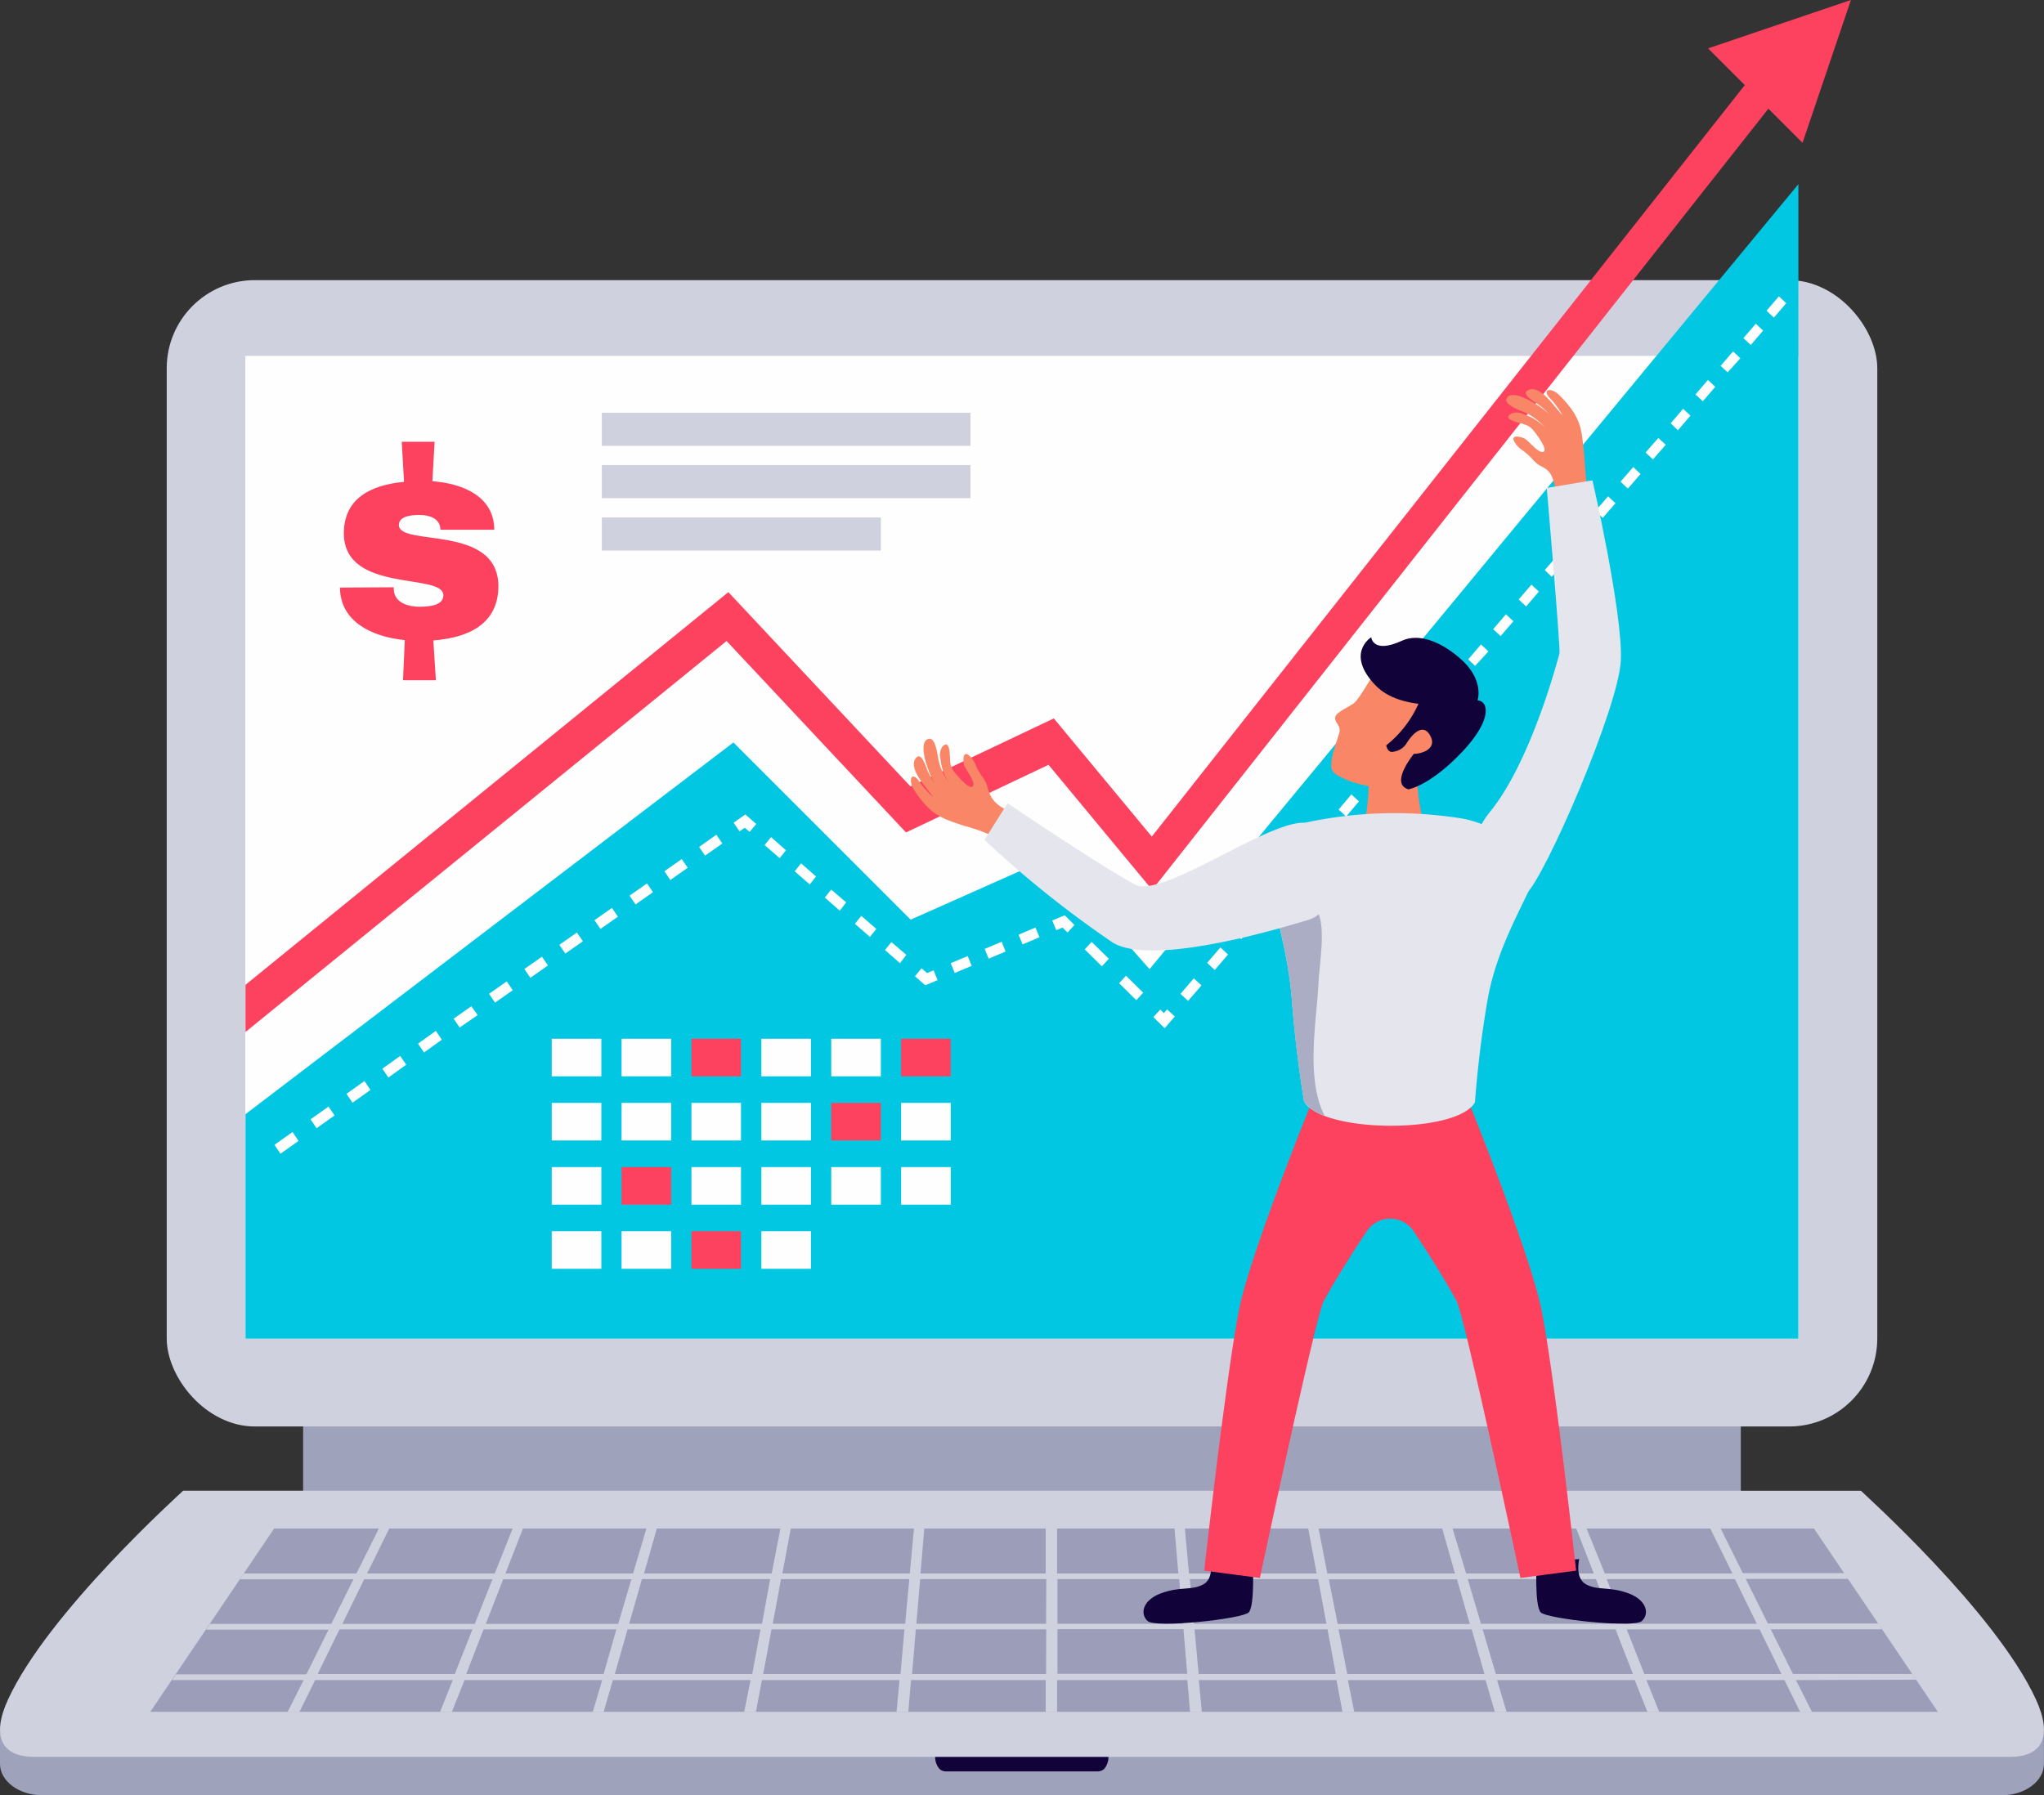 <svg id="Layer_1" data-name="Layer 1" xmlns="http://www.w3.org/2000/svg" viewBox="0 0 320.23 281.33"><rect x="0" y="0" width="320.23" height="281.33" fill="#333333" stroke="none"/><defs><style>.cls-1{fill:#9ea2ba;}.cls-2{fill:#d0d1de;}.cls-3{fill:#fefefe;}.cls-4{fill:#9c9eb9;}.cls-5{fill:#110239;}.cls-6{fill:#01c7e2;}.cls-7{fill:#fd425f;}.cls-8{fill:#fff;}.cls-9{fill:#f88667;}.cls-10{fill:#e5e6ed;}.cls-11{fill:#abadc4;}</style></defs><title>computer-growth</title><rect class="cls-1" x="47.49" y="200.92" width="225.24" height="33.07"/><rect class="cls-2" x="26.12" y="43.9" width="267.99" height="179.64" rx="13.81"/><rect class="cls-3" x="38.46" y="55.8" width="243.31" height="153.98"/><path class="cls-1" d="M190.43,321.17v4.91c0,2.72,3,4.92,6.61,4.92h307c3.65,0,6.61-2.2,6.61-4.92v-4.91Z" transform="translate(-190.43 -49.67)"/><path class="cls-2" d="M350.55,283.28H219.11c-.44.47-21.11,19-27.42,32.71-2.7,5.87-.93,9,4.09,9H505.31c5,0,6.79-3.09,4.09-9-6.31-13.74-27-32.24-27.42-32.71Z" transform="translate(-190.43 -49.67)"/><polygon class="cls-4" points="303.6 268.26 23.54 268.26 42.95 239.53 284.19 239.53 303.6 268.26"/><path class="cls-2" d="M490.62,312.89l-.6-.9H471.33l-3.48-7h17.46l-.61-.9H467.4l-3.48-7H480l-.6-.9H463.47L460,289.2h-1.62l3.47,7.05h-20L439,289.2h-1.62l2.75,7.05h-20L418,289.2h-1.62l2,7.05h-20l-1.37-7.05h-1.62l1.32,7.05h-20l-.65-7.05h-1.62l.6,7.05h-19V289.2h-1.78v7.05H334.64l.6-7.05h-1.62l-.65,7.05H313l1.32-7.05h-1.62l-1.37,7.05h-20l2-7.05H291.7l-2.09,7.05h-20l2.75-7.05h-1.62l-2.8,7.05h-20l3.47-7.05h-1.62l-3.52,7.05H228.61l-.6.9h17.8l-3.48,7h-19l-.61.9h19.19l-3.48,7H218l-.6.9H238l-2.51,5h1.84l2.47-5h21.57l-2,5h1.84l2-5h21.57l-1.49,5H285l1.45-5h21.57l-1,5h1.83l.95-5h21.56l-.47,5h1.84l.43-5h21.1v5h1.78v-5h20.41l.43,5h1.84l-.47-5h21.56l.95,5h1.84l-1-5h21.57l1.46,5h1.84l-1.5-5h21.57l2,5h1.84l-2-5H470l2.47,5h1.84l-2.51-5ZM269.26,297.15h20.09l-2.07,7H266.54Zm-21.77,0h20.09l-2.77,7H244.06ZM261.68,312H240.2l3.42-7h20.83ZM285,312H263.47l2.72-7H287Zm23.28,0H286.75l2-7h20.83Zm1.53-7.87H289l2-7h20.09ZM331.51,312H310l1.3-7h20.83Zm.73-7.87H311.49l1.3-7h20.1ZM354.32,312h-21l.59-7h20.43Zm0-7.87H334l.59-7h19.76Zm1.78-7h19.07l.59,7H356.1Zm0,14.84v-7h19.74l.59,7Zm106.14-14.84,3.43,7H444.92l-2.77-7Zm-21.77,0,2.72,7H422.45l-2.07-7Zm-63.63,0h20.1l1.3,7H377.49ZM378.22,312l-.64-7h20.83l1.3,7Zm20.39-14.84H418.7l2,7H400ZM401.5,312l-1.36-7H421l2,7Zm23.28,0-2.07-7h20.83l2.72,7Zm23.27,0-2.77-7h20.83l3.42,7Z" transform="translate(-190.43 -49.67)"/><path class="cls-5" d="M350.55,325H336.94a2.85,2.85,0,0,0,.68,1.88,1.52,1.52,0,0,0,1,.38h23.79a1.51,1.51,0,0,0,1-.38,2.85,2.85,0,0,0,.68-1.88Z" transform="translate(-190.43 -49.67)"/><rect class="cls-3" x="38.46" y="55.81" width="243.29" height="153.97"/><polygon class="cls-6" points="164.62 134.35 142.67 144.12 114.9 116.35 38.46 174.6 38.46 209.78 281.75 209.78 281.75 28.86 180.1 151.87 164.62 134.35"/><rect class="cls-3" x="86.44" y="162.78" width="7.77" height="5.89"/><rect class="cls-3" x="97.38" y="162.78" width="7.77" height="5.89"/><rect class="cls-7" x="108.33" y="162.78" width="7.76" height="5.89"/><rect class="cls-3" x="119.28" y="162.78" width="7.77" height="5.89"/><rect class="cls-3" x="130.23" y="162.78" width="7.77" height="5.89"/><rect class="cls-7" x="141.18" y="162.78" width="7.77" height="5.89"/><rect class="cls-3" x="86.44" y="172.83" width="7.77" height="5.89"/><rect class="cls-3" x="97.38" y="172.83" width="7.77" height="5.89"/><rect class="cls-3" x="108.33" y="172.83" width="7.76" height="5.89"/><rect class="cls-3" x="119.28" y="172.83" width="7.77" height="5.89"/><rect class="cls-7" x="130.23" y="172.83" width="7.77" height="5.89"/><rect class="cls-3" x="141.18" y="172.83" width="7.77" height="5.89"/><rect class="cls-3" x="86.44" y="182.89" width="7.77" height="5.89"/><rect class="cls-7" x="97.38" y="182.89" width="7.77" height="5.89"/><rect class="cls-3" x="108.33" y="182.89" width="7.76" height="5.89"/><rect class="cls-3" x="119.28" y="182.89" width="7.77" height="5.89"/><rect class="cls-3" x="130.23" y="182.89" width="7.77" height="5.89"/><rect class="cls-3" x="141.18" y="182.89" width="7.77" height="5.89"/><rect class="cls-3" x="86.44" y="192.94" width="7.77" height="5.89"/><rect class="cls-3" x="97.38" y="192.94" width="7.77" height="5.89"/><rect class="cls-7" x="108.33" y="192.94" width="7.76" height="5.89"/><rect class="cls-3" x="119.28" y="192.94" width="7.77" height="5.89"/><polygon class="cls-8" points="167.25 146.13 166.47 145.36 165.48 145.77 164.86 144.25 166.8 143.43 168.34 144.95 167.25 146.13"/><path class="cls-8" d="M340,202.14l-.62-1.54,2.66-1.11.63,1.53Zm5.32-2.24-.62-1.53,2.66-1.12.62,1.53Zm5.31-2.24-.62-1.52,2.65-1.12.62,1.53Z" transform="translate(-190.43 -49.67)"/><polygon class="cls-8" points="144.96 154.4 143.35 152.99 144.38 151.74 145.24 152.49 146.27 152.06 146.89 153.59 144.96 154.4"/><path class="cls-8" d="M331.43,200.61l-2.35-2.06,1-1.25,2.35,2Zm-4.71-4.12-2.35-2.05,1-1.25,2.35,2.05ZM322,192.38l-2.35-2.06,1-1.24,2.35,2Zm-4.71-4.11-2.36-2.06,1-1.25,2.35,2.06Zm-4.71-4.12-2.36-2.05,1-1.25,2.35,2.06Z" transform="translate(-190.43 -49.67)"/><polygon class="cls-8" points="117.44 130.37 116.68 129.71 115.86 130.28 114.94 128.92 116.77 127.63 118.48 129.13 117.44 130.37"/><path class="cls-8" d="M234.37,230.47l-.94-1.4,2.83-2,.94,1.39Zm5.66-4-.95-1.39,2.82-2,.94,1.39Zm5.63-4-.95-1.39,2.82-2,.94,1.39Zm5.61-3.94-.94-1.39,2.8-2,.94,1.38Zm5.59-3.93-.94-1.38,2.79-2,.94,1.38Zm5.58-3.91-.94-1.39,2.77-1.94,1,1.38Zm5.55-3.9-.94-1.38,2.77-1.95.94,1.38Zm5.53-3.89-.94-1.38,2.76-1.93.94,1.37ZM279,199.1l-.93-1.37,2.74-1.93.94,1.37Zm5.5-3.86-.94-1.37,2.74-1.92.94,1.37ZM290,191.4l-.94-1.37,2.73-1.92.94,1.37Zm5.45-3.83-.93-1.37,2.72-1.91.93,1.37Zm5.44-3.82-.93-1.36,2.7-1.91.94,1.37Z" transform="translate(-190.43 -49.67)"/><path class="cls-8" d="M376.57,206.52l-1.19-1.11,2.08-2.43,1.2,1.11Zm4.17-4.85-1.19-1.11,2.08-2.42,1.19,1.11Zm4.15-4.84-1.19-1.11,2.07-2.41,1.19,1.11ZM389,192l-1.19-1.11,2.07-2.4,1.18,1.1Zm4.12-4.81L392,186.1l2.06-2.4,1.18,1.11Zm4.11-4.79-1.18-1.1,2.05-2.38,1.18,1.1Zm4.1-4.77-1.18-1.1,2-2.37,1.18,1.09Zm4.08-4.75-1.18-1.1,2-2.37,1.17,1.1Zm4.07-4.74-1.18-1.09,2-2.36,1.17,1.09Zm4.05-4.72-1.18-1.09,2-2.36,1.18,1.09Zm4-4.7-1.18-1.09,2-2.35,1.17,1.09Zm4-4.69L420.45,153l2-2.34,1.17,1.09Zm4-4.68-1.17-1.08,2-2.33,1.17,1.08Zm4-4.65-1.17-1.09,2-2.32,1.17,1.08Zm4-4.64L432.45,139l2-2.31,1.16,1.09Zm4-4.63-1.16-1.08,2-2.3,1.16,1.08Zm4-4.6-1.16-1.09,2-2.29,1.16,1.08Zm3.94-4.6-1.16-1.08,2-2.29,1.15,1.08Zm3.93-4.57-1.16-1.08,2-2.28,1.16,1.07Zm3.91-4.57L452.17,116l1.95-2.27,1.15,1.07Zm3.9-4.54-1.15-1.07,1.95-2.27,1.15,1.07Zm3.89-4.53L460,107l1.94-2.26,1.15,1.07Zm3.62-4.29-1.15-1.08,1.94-2.25,1.15,1.07Zm3.62-4.29-1.15-1.08,1.94-2.25,1.15,1.07Z" transform="translate(-190.43 -49.67)"/><polygon class="cls-8" points="182.47 161.13 180.7 159.39 181.78 158.21 182.35 158.77 182.85 158.18 184.05 159.29 182.47 161.13"/><path class="cls-8" d="M368.45,206.41l-2.69-2.66,1.08-1.18,2.69,2.66Zm-5.39-5.31-2.69-2.65,1.09-1.18,2.69,2.65Z" transform="translate(-190.43 -49.67)"/><path class="cls-7" d="M465.72,60.55,370.88,180.77l-15.35-18.52-22.46,10.66-28.53-30.45L228.89,204v7.39l75.37-61.27,28.11,30,22.33-10.6,16.24,19.6L469.36,64.32A38,38,0,0,1,465.72,60.55Z" transform="translate(-190.43 -49.67)"/><polygon class="cls-7" points="289.98 0 267.6 7.58 282.4 22.38 289.98 0"/><path class="cls-7" d="M258.17,125.08c5.06.38,9.67,2.54,9.7,7.6l-8.43,0c-.05-1.92-2-2.31-3.25-2.31-.77,0-3.27,0-3.27,1.57,0,3.46,15.53-.23,15.59,9.56,0,5.88-4.55,8.09-10.19,8.53l.4,6.24-5.15,0,.28-6.29c-5.24-.52-10.13-2.95-10.16-8.23l8.43-.05V142c.06,2.32,2.66,2.76,4,2.75s3.78-.11,3.77-1.79c0-3.6-15.54-.23-15.59-9.7,0-5.47,4.19-7.59,9.43-8.08l-.36-6.28,5.15,0Z" transform="translate(-190.43 -49.67)"/><path class="cls-5" d="M386.7,294.49s.35,6.85-.64,7.86-14.56,2.5-15.83,1.35-.75-3.31,2.1-4.35c3.07-1.12,4.67-.39,6.56-1.36s1.14-4,1.14-4Z" transform="translate(-190.43 -49.67)"/><path class="cls-5" d="M431.17,294.49s-.35,6.85.65,7.86,14.56,2.5,15.83,1.35.74-3.31-2.11-4.35c-3.06-1.12-4.66-.39-6.56-1.36s-1.13-4-1.13-4Z" transform="translate(-190.43 -49.67)"/><path class="cls-7" d="M431.92,254.87c-1.48-7.47-9.43-27.83-12.38-34.9-1.18-.4-2.48-.79-3.79-1.17.34-1.59.57-3,.83-4.16-2.31.61-4.76.91-7.24,1.7l-1.1.33-1.11-.33c-2.48-.79-4.93-1.09-7.23-1.7.25,1.2.48,2.57.83,4.16-1.32.38-2.61.77-3.8,1.17C394,227,386,247.4,384.56,254.87c-2.05,10.32-5.47,40.93-5.47,40.93l8.73,1.15s8.76-41.12,10-43.4c2.25-4.09,4.61-7.7,6.71-10.9a4.42,4.42,0,0,1,7.4,0c2.1,3.2,4.46,6.81,6.7,10.9,1.25,2.28,10,43.4,10,43.4l8.73-1.15S434,265.19,431.92,254.87Z" transform="translate(-190.43 -49.67)"/><path class="cls-9" d="M434.32,127.63c-.51-3.55-1-4.1-2.23-4.79a4.57,4.57,0,0,1-1.5-1.13,10.59,10.59,0,0,0-1.59-1.45,3.75,3.75,0,0,1-1.42-1.58c-.28-.85.83-.62,1.55-.36s2.26,2.44,3.09,2.15-1.12-2.81-1.52-3.31c-.93-1.17-2-1-3.29-1.55-.72-.31-1-.68-.17-1.14a2.35,2.35,0,0,1,1.92.13,8.12,8.12,0,0,1,3.35,2.09,9.58,9.58,0,0,0-2.92-2.27c-.63-.32-3.55-1.22-3.13-2.25.83-2.07,6.51,1.84,7.13,2.93a11.25,11.25,0,0,0-2.8-2.47c-.6-.42-2.06-1.38-.83-1.87,1.81-.73,4,2.64,5.25,4a12.43,12.43,0,0,0-2.11-2.85c-1-1.22.24-1.53,1.48-.46a18.16,18.16,0,0,1,1.6,1.75c2,2.5,2.05,4.17,2.4,7.21.13,1.1.16,2.88.52,6.06C439.3,128.28,435.85,127.33,434.32,127.63Z" transform="translate(-190.43 -49.67)"/><path class="cls-9" d="M349.39,177.14c-3.36-1.25-3.77-2.6-4.19-3.91a4.68,4.68,0,0,0-.78-1.71,9.64,9.64,0,0,1-1.08-1.86,3.94,3.94,0,0,0-1.24-1.73c-.77-.45-.79.69-.68,1.45s1.9,2.72,1.43,3.47-2.51-1.7-2.9-2.19c-.94-1.16-.55-2.21-.81-3.54-.16-.78-.46-1.09-1.09-.42a2.39,2.39,0,0,0-.27,1.91,8,8,0,0,0,1.32,3.72,9.54,9.54,0,0,1-1.59-3.34c-.18-.69-.43-3.73-1.53-3.54-2.21.37.4,6.75,1.34,7.59a11.2,11.2,0,0,1-1.82-3.26c-.29-.68-.9-2.31-1.65-1.22-1.1,1.62,1.72,4.48,2.75,6a13.29,13.29,0,0,1-2.33-2.68c-1-1.23-1.54-.09-.76,1.35a16.09,16.09,0,0,0,1.37,1.94c2,2.46,3.63,2.9,6.53,3.89a28,28,0,0,1,5.58,2.11C348.65,182,348.77,178.58,349.39,177.14Z" transform="translate(-190.43 -49.67)"/><path class="cls-9" d="M412.54,170.51a20.89,20.89,0,0,1-5.72.27,8.4,8.4,0,0,1-2-.42c.09,2.37.09,7.89-1.59,10.16,0,0,.6,2.66,5.45,2.73s5.47-2.73,5.47-2.73A24.64,24.64,0,0,1,412.54,170.51Z" transform="translate(-190.43 -49.67)"/><path class="cls-10" d="M431.24,184c-1.33-1.69-7.61-5.41-11.87-6.08a66.41,66.41,0,0,0-20.87,0c-4.25.67-8.49,1.75-9.81,3.44-1.66,2.12,3.3,14,4.13,24.9.69,9,1.92,16,1.92,16,2.72,5,24,5.15,26.77.14,0,0,.51-7.73,2-16.16C425.42,195.23,432.92,186.1,431.24,184Z" transform="translate(-190.43 -49.67)"/><path class="cls-11" d="M397,203.7c.13-2.94,1.1-8.19,0-10.88-1.54-3.85-5-5.29-8.26-7,1,4.92,3.49,12.88,4.06,20.43.69,9,1.92,16,1.92,16a5.9,5.9,0,0,0,3.23,2.25C394.94,218.68,396.73,209.42,397,203.7Z" transform="translate(-190.43 -49.67)"/><path class="cls-9" d="M419.09,157.27s-10.08-5.92-11.6-4.47-3.92,6.42-5.08,7.17-3,1.48-2.8,2.37.74.95.7,1.84-2.09,5.2-1,6.47,8.43,4.06,12.83,1.13S424.05,159.92,419.09,157.27Z" transform="translate(-190.43 -49.67)"/><path class="cls-5" d="M421.31,159.45l-8.49.13a17.31,17.31,0,0,1-5.21,6.89s.2,1.25,1.11,1a2.84,2.84,0,0,0,2.07-1.31c.61-1,2.44-3.43,3.68-1.26s-1.41,2.92-2.53,2.9c0,0-3.86,4.68-.86,5.56,0,0,3.36-.5,8.46-5.91S423.59,159,421.31,159.45Z" transform="translate(-190.43 -49.67)"/><path class="cls-5" d="M405.26,149.53s-4.12,2.51.65,7.52,16,2.38,16,2.38,1.19-3.27-2.87-6.7c-3-2.57-6.37-3.87-9-2.64C405.47,152.18,405.26,149.53,405.26,149.53Z" transform="translate(-190.43 -49.67)"/><path class="cls-10" d="M348.28,175.54l-3.61,5.74a163.73,163.73,0,0,0,19.95,16c6.21,4.12,27.48-2.47,30.76-3.45,4.7-1.41,8.23-11.35.39-15-4.58-2.16-23,11.82-27.5,9.46C362.62,185.26,348.28,175.54,348.28,175.54Z" transform="translate(-190.43 -49.67)"/><path class="cls-10" d="M432.76,126.14l7.16-1.2s4.73,20.67,4.45,28.12-12.12,34.5-14.82,36.62c-3.25,2.54-12.25-4.81-5.73-12.73s10.75-24.22,10.93-24.89S432.76,126.14,432.76,126.14Z" transform="translate(-190.43 -49.67)"/><rect class="cls-2" x="94.29" y="64.68" width="57.75" height="5.19"/><rect class="cls-2" x="94.29" y="72.88" width="57.75" height="5.19"/><rect class="cls-2" x="94.29" y="81.09" width="43.71" height="5.19"/></svg>
